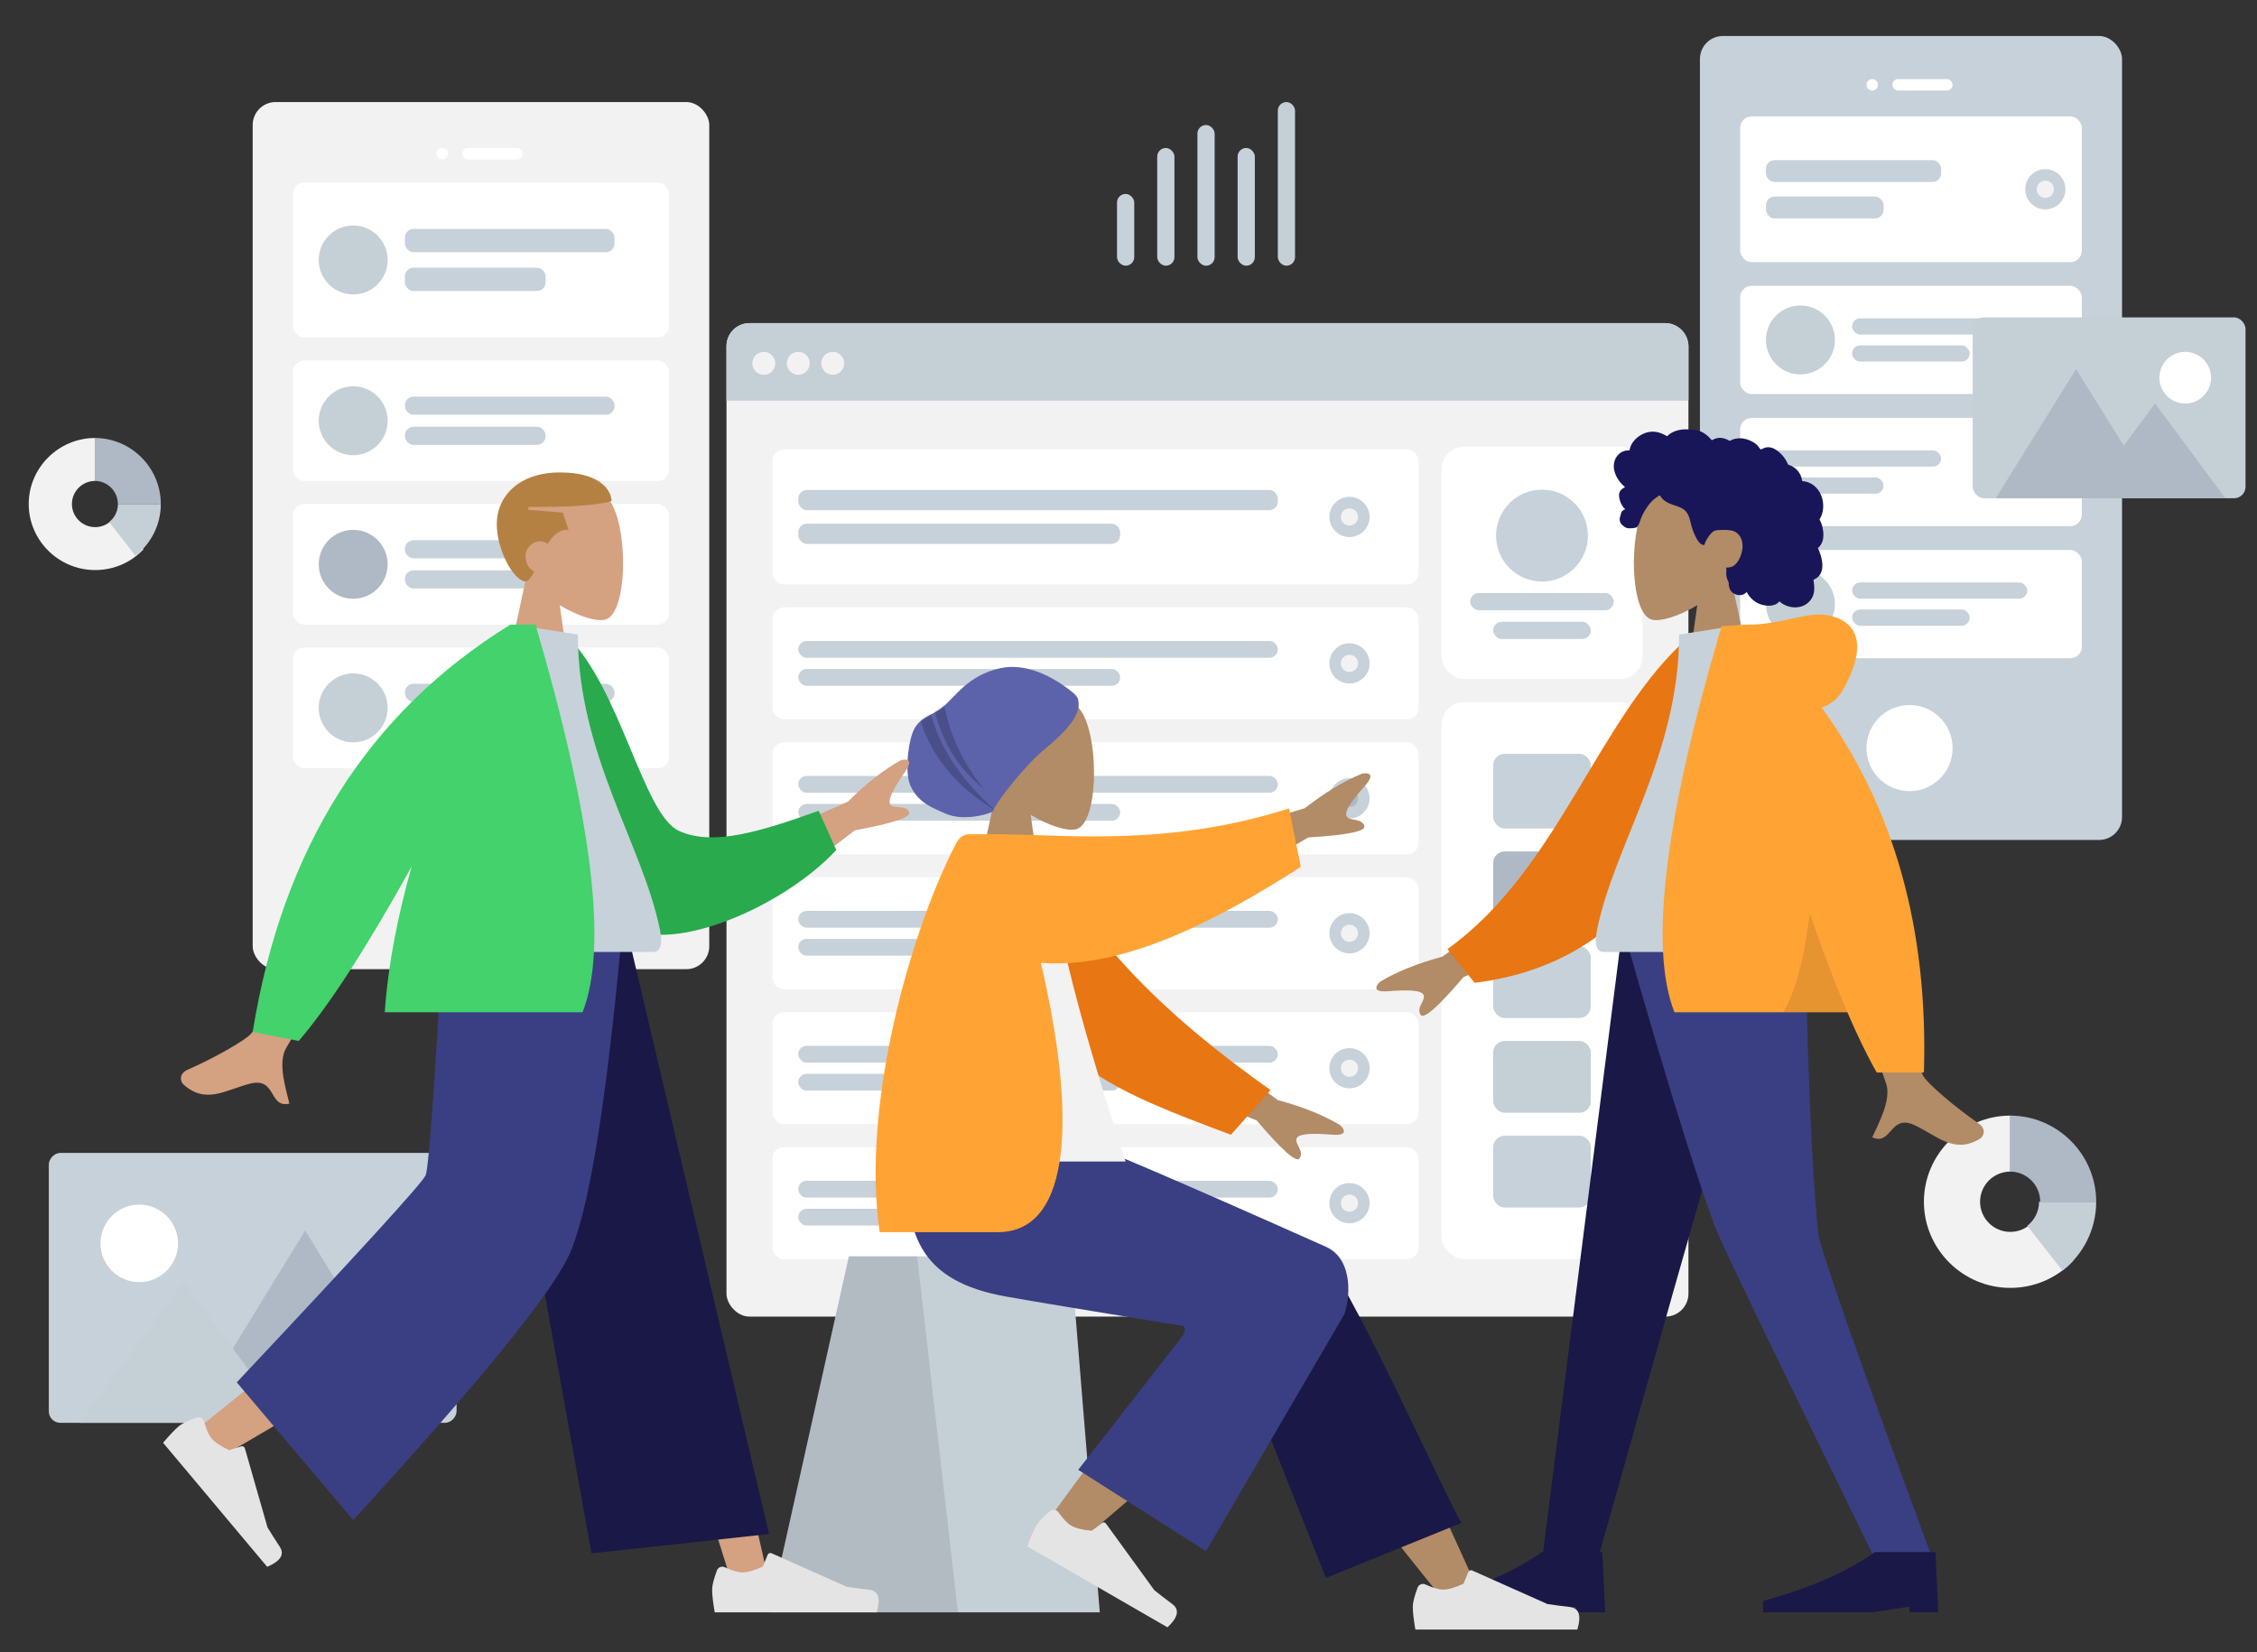 <svg viewBox="131 78.462 786 575.385" xmlns="http://www.w3.org/2000/svg" overflow="visible" xmlns:xlink="http://www.w3.org/1999/xlink" width="786px" height="575.385px"><rect x="131" y="78.462" width="786" height="575.385" fill="#333333" stroke="none"/><g id="Master/Scene/3 Characters" stroke="none" stroke-width="1" fill="none" fill-rule="evenodd"><g id="Background" transform="scale(1 1)"><g id="Background/Wireframe 2" stroke="none" stroke-width="1" fill="none" fill-rule="evenodd"><g id="Mobile3" transform="translate(723, 91)"><rect id="Container" fill="#C7D1D9" x="0" y="0" width="147" height="280" rx="8"/><circle id="Touch" fill="#FFF" cx="73" cy="248" r="15"/><g id="Camera" transform="translate(58, 15)" fill="#FFF"><circle id="Lens" cx="2" cy="2" r="2"/><rect id="Sensor" x="9" y="0" width="21" height="4" rx="2"/></g><g id="Rows" transform="translate(14, 28)"><g id="Row"><rect id="Container" fill="#FFF" x="0" y="0" width="119" height="50.765" rx="4"/><g id="Text-Stuff" transform="translate(9, 15.228)" fill="#C7D1D9"><rect id="Label" x="0" y="0" width="61" height="7.614" rx="3"/><rect id="Label" x="0" y="12.69" width="40.945" height="7.614" rx="3"/></g><g id="Check" transform="translate(99.282, 18.38)"><circle id="Background" fill="#C7D1D9" cx="7" cy="7" r="7"/><circle id="Indicator" fill="#F2F2F2" cx="7" cy="7" r="3"/></g></g><g id="Row" transform="translate(0, 59)"><rect id="Background" fill="#FFF" x="0" y="0" width="119" height="37.706" rx="4"/><g id="Text" transform="translate(39, 11.314)" fill="#C7D1D9"><rect id="Name" x="0" y="0" width="61" height="5.657" rx="2.829"/><rect id="Name" x="0" y="9.428" width="40.945" height="5.657" rx="2.829"/></g><circle id="Avatar" fill="#C5CFD6" cx="21" cy="18.857" r="12"/></g><g id="Row" transform="translate(0, 105)"><rect id="Container" fill="#FFF" x="0" y="0" width="119" height="37.706" rx="4"/><g id="Text-Stuff" transform="translate(9, 11.314)" fill="#C7D1D9"><rect id="Label" x="0" y="0" width="61" height="5.657" rx="2.829"/><rect id="Label" x="0" y="9.428" width="40.945" height="5.657" rx="2.829"/></g><g id="Check" transform="translate(99.282, 11.857)"><circle id="Background" fill="#C7D1D9" cx="7" cy="7" r="7"/><circle id="Indicator" fill="#F2F2F2" cx="7" cy="7" r="3"/></g></g><g id="Row" transform="translate(0, 151)"><rect id="Background" fill="#FFF" x="0" y="0" width="119" height="37.706" rx="4"/><g id="Text" transform="translate(39, 11.314)" fill="#C7D1D9"><rect id="Name" x="0" y="0" width="61" height="5.657" rx="2.829"/><rect id="Name" x="0" y="9.428" width="40.945" height="5.657" rx="2.829"/></g><circle id="Avatar" fill="#C5CFD6" cx="21" cy="18.857" r="12"/></g></g></g><g id="Mobile3" transform="translate(219, 114)"><rect id="Container" fill="#F2F2F2" x="0" y="0" width="159" height="302" rx="8"/><circle id="Touch" fill="#FFF" cx="79" cy="268" r="15"/><g id="Camera" transform="translate(64, 16)" fill="#FFF"><circle id="Lens" cx="2" cy="2" r="2"/><rect id="Sensor" x="9" y="0" width="21" height="4" rx="2"/></g><g id="Rows" transform="translate(14, 28)"><g id="Row"><rect id="Background" fill="#FFF" x="0" y="0" width="131" height="54" rx="4"/><g id="Text" transform="translate(39, 16.2)" fill="#C7D1D9"><rect id="Name" x="0" y="0" width="73" height="8.1" rx="3"/><rect id="Name" x="0" y="13.5" width="49" height="8.1" rx="3"/></g><circle id="Avatar" fill="#C5CFD6" cx="21" cy="27" r="12"/></g><g id="Row" transform="translate(0, 62)"><rect id="Background" fill="#FFF" x="0" y="0" width="131" height="42" rx="4"/><g id="Text" transform="translate(39, 12.6)" fill="#C7D1D9"><rect id="Name" x="0" y="0" width="73" height="6.3" rx="3"/><rect id="Name" x="0" y="10.5" width="49" height="6.3" rx="3"/></g><circle id="Avatar" fill="#C5CFD6" cx="21" cy="21" r="12"/></g><g id="Row" transform="translate(0, 112)"><rect id="Background" fill="#FFF" x="0" y="0" width="131" height="42" rx="4"/><g id="Text" transform="translate(39, 12.6)" fill="#C7D1D9"><rect id="Name" x="0" y="0" width="73" height="6.3" rx="3"/><rect id="Name" x="0" y="10.5" width="49" height="6.3" rx="3"/></g><circle id="Avatar" fill="#AFB9C5" cx="21" cy="21" r="12"/></g><g id="Row" transform="translate(0, 162)"><rect id="Background" fill="#FFF" x="0" y="0" width="131" height="42" rx="4"/><g id="Text" transform="translate(39, 12.6)" fill="#C7D1D9"><rect id="Name" x="0" y="0" width="73" height="6.3" rx="3"/><rect id="Name" x="0" y="10.5" width="49" height="6.3" rx="3"/></g><circle id="Avatar" fill="#C5CFD6" cx="21" cy="21" r="12"/></g></g></g><g id="Web" transform="translate(384, 191)"><rect id="Container" fill="#F2F2F2" x="0" y="0" width="335" height="346" rx="8"/><rect id="Background" fill="#FFF" x="249" y="43" width="70" height="81" rx="8"/><g id="Profile-Info" transform="translate(259, 58)" fill="#C7D1D9"><circle id="Avatar" cx="25" cy="16" r="16"/><rect id="Name" x="0" y="36" width="50" height="6" rx="3"/><rect id="Name" x="8" y="46" width="34" height="6" rx="3"/></g><path d="M8,0 L327,0 C331.418,-8.11624501e-16 335,3.582 335,8 L335,27 L335,27 L0,27 L0,8 C-5.41083001e-16,3.582 3.582,8.11624501e-16 8,0 Z" id="Header" fill="#C5CFD6"/><g id="Buttons" transform="translate(9, 10)" fill="#F2F2F2"><circle id="buttons" cx="4" cy="4" r="4"/><circle id="buttons" cx="16" cy="4" r="4"/><circle id="buttons" cx="28" cy="4" r="4"/></g><g id="Components" transform="translate(249, 132)"><rect id="Background" fill="#FFF" x="0" y="0" width="70" height="194" rx="8"/><g id="Rows" transform="translate(18, 18)"><rect id="Data" fill="#C7D1D9" x="0" y="0" width="34" height="26" rx="4"/><rect id="Data" fill="#AFB9C5" x="0" y="34" width="34" height="25" rx="4"/><rect id="Data" fill="#C7D1D9" x="0" y="67" width="34" height="25" rx="4"/><rect id="Data" fill="#C7D1D9" x="0" y="133" width="34" height="25" rx="4"/><rect id="Data" fill="#C5CFD6" x="0" y="100" width="34" height="25" rx="4"/></g></g><g id="Rows" transform="translate(16, 44)"><g id="Row"><rect id="Container" fill="#FFF" x="0" y="0" width="225" height="47" rx="4"/><g id="Text-Stuff" transform="translate(9, 14.1)" fill="#C7D1D9"><rect id="Label" x="0" y="0" width="167" height="7.05" rx="3"/><rect id="Label" x="0" y="11.75" width="112.096" height="7.05" rx="3"/></g><g id="Check" transform="translate(193.954, 16.5)"><circle id="Background" fill="#C7D1D9" cx="7" cy="7" r="7"/><circle id="Indicator" fill="#F2F2F2" cx="7" cy="7" r="3"/></g></g><g id="Row" transform="translate(0, 55)"><rect id="Container" fill="#FFF" x="0" y="0" width="225" height="39" rx="4"/><g id="Text-Stuff" transform="translate(9, 11.7)" fill="#C7D1D9"><rect id="Label" x="0" y="0" width="167" height="5.85" rx="2.925"/><rect id="Label" x="0" y="9.75" width="112.096" height="5.85" rx="2.925"/></g><g id="Check" transform="translate(193.954, 12.5)"><circle id="Background" fill="#C7D1D9" cx="7" cy="7" r="7"/><circle id="Indicator" fill="#F2F2F2" cx="7" cy="7" r="3"/></g></g><g id="Row" transform="translate(0, 102)"><rect id="Container" fill="#FFF" x="0" y="0" width="225" height="39" rx="4"/><g id="Text-Stuff" transform="translate(9, 11.7)" fill="#C7D1D9"><rect id="Label" x="0" y="0" width="167" height="5.85" rx="2.925"/><rect id="Label" x="0" y="9.75" width="112.096" height="5.85" rx="2.925"/></g><g id="Check" transform="translate(193.954, 12.5)"><circle id="Background" fill="#C7D1D9" cx="7" cy="7" r="7"/><circle id="Indicator" fill="#AFB9C5" cx="7" cy="7" r="3"/></g></g><g id="Row" transform="translate(0, 243)"><rect id="Container" fill="#FFF" x="0" y="0" width="225" height="39" rx="4"/><g id="Text-Stuff" transform="translate(9, 11.7)" fill="#C7D1D9"><rect id="Label" x="0" y="0" width="167" height="5.85" rx="2.925"/><rect id="Label" x="0" y="9.75" width="112.096" height="5.85" rx="2.925"/></g><g id="Check" transform="translate(193.954, 12.5)"><circle id="Background" fill="#C7D1D9" cx="7" cy="7" r="7"/><circle id="Indicator" fill="#F2F2F2" cx="7" cy="7" r="3"/></g></g><g id="Row" transform="translate(0, 196)"><rect id="Container" fill="#FFF" x="0" y="0" width="225" height="39" rx="4"/><g id="Text-Stuff" transform="translate(9, 11.7)" fill="#C7D1D9"><rect id="Label" x="0" y="0" width="167" height="5.85" rx="2.925"/><rect id="Label" x="0" y="9.75" width="112.096" height="5.85" rx="2.925"/></g><g id="Check" transform="translate(193.954, 12.5)"><circle id="Background" fill="#C7D1D9" cx="7" cy="7" r="7"/><circle id="Indicator" fill="#F2F2F2" cx="7" cy="7" r="3"/></g></g><g id="Row" transform="translate(0, 149)"><rect id="Container" fill="#FFF" x="0" y="0" width="225" height="39" rx="4"/><g id="Text-Stuff" transform="translate(9, 11.7)" fill="#C7D1D9"><rect id="Label" x="0" y="0" width="167" height="5.85" rx="2.925"/><rect id="Label" x="0" y="9.75" width="112.096" height="5.85" rx="2.925"/></g><g id="Check" transform="translate(193.954, 12.5)"><circle id="Background" fill="#C7D1D9" cx="7" cy="7" r="7"/><circle id="Indicator" fill="#F2F2F2" cx="7" cy="7" r="3"/></g></g></g></g><g id="Graph" transform="translate(520, 114)"><rect id="Value" fill="#C7D1D9" x="0" y="32" width="6" height="25" rx="3"/><rect id="Value" fill="#C7D1D9" x="14" y="16" width="6" height="41" rx="3"/><rect id="Value" fill="#C7D1D9" x="28" y="8" width="6" height="49" rx="3"/><rect id="Value" fill="#C7D1D9" x="42" y="16" width="6" height="41" rx="3"/><rect id="Value" fill="#C5CFD6" x="56" y="0" width="6" height="57" rx="3"/></g><g id="Chart" transform="translate(801, 467)"><path d="M37.766,37.179 C35.845,39.219 33.123,40.5 30.095,40.5 C24.278,40.5 19.562,35.799 19.562,30 C19.562,24.201 24.278,19.5 30.095,19.5 L30.095,0 C13.546,0 0,13.503 0,30 C0,46.497 13.546,60 30.095,60 C38.788,60 46.645,56.334 52,50.502 L37.766,37.179 Z" id="Value" fill="#F2F2F2"/><path d="M30,0 L30,19.5 C35.799,19.5 40.5,24.201 40.5,30 L60,30 C60,13.503 46.497,0 30,0 Z" id="Value" fill="#AFB9C5"/><path d="M40.097,30 C40.097,33.407 38.492,36.435 36,38.391 L48.262,54 C55.399,48.412 60,39.749 60,30 L40.097,30 Z" id="Value" fill="#C5CFD6"/></g><g id="Chart" transform="translate(141, 231)"><path d="M29.051,28.504 C27.573,30.068 25.479,31.05 23.15,31.05 C18.675,31.05 15.048,27.446 15.048,23 C15.048,18.554 18.675,14.95 23.15,14.95 L23.15,0 C10.42,0 0,10.352 0,23 C0,35.648 10.42,46 23.15,46 C29.837,46 35.88,43.189 40,38.718 L29.051,28.504 Z" id="Value" fill="#F2F2F2"/><path d="M23,0 L23,14.95 C27.446,14.95 31.05,18.554 31.05,23 L46,23 C46,10.352 35.648,0 23,0 Z" id="Value" fill="#AFB9C5"/><path d="M31.073,23 C31.073,25.555 29.869,27.827 28,29.293 L37.196,41 C42.55,36.809 46,30.312 46,23 L31.073,23 Z" id="Value" fill="#C5CFD6"/></g><g id="Image" transform="translate(818, 189)"><path d="M48.007,51.986 C48.003,51.996 47.999,52.006 47.993,52.018 C47.999,52.008 48.007,51.968 48.007,51.986" id="Fill-35" fill="#C5CFD6"/><path d="M47.998,52.001 C47.998,52.003 47.996,52.007 47.996,52.011 C47.996,52.001 48.014,51.971 47.998,52.001" id="Fill-37" fill="#C5CFD6"/><path d="M48.067,51.832 C48.053,51.872 48.035,51.91 48.019,51.95 C48.027,51.93 48.035,51.914 48.043,51.894 C47.835,52.414 47.967,52.076 48.067,51.832" id="Fill-39" fill="#C5CFD6"/><path d="M48.022,51.953 C48.014,51.971 48.006,51.991 47.998,52.009 C47.94,52.121 48.022,51.953 48.022,51.953" id="Fill-41" fill="#C5CFD6"/><polygon id="Fill-43" fill="#C5CFD6" points="48 52.001 48 52.001 48 51.999"/><path d="M47.999,52.002 C47.999,52 47.999,52 48.001,51.998 C47.999,52 47.999,52 47.999,52.002" id="Fill-45" fill="#C5CFD6"/><path d="M47.99,52.016 C47.978,52.04 48.046,51.924 47.99,52.016" id="Fill-47" fill="#C5CFD6"/><path d="M47.998,52.002 L48.002,51.998 C48,52 48,52.002 47.998,52.002" id="Fill-49" fill="#C5CFD6"/><rect id="Photo-Background" fill="#C5CFD6" x="0" y="0" width="95" height="63" rx="4"/><polygon id="Mountains" fill="#AFB9C5" points="36 18 8 63 64 63"/><polygon id="Mountains" fill="#AFB9C5" points="63.5 30 39 63 88 63"/><circle id="Sun" fill="#FFF" cx="74" cy="21" r="9"/></g><g id="Image" transform="translate(219, 527) scale(-1, 1) translate(-219, -527) translate(148, 480)"><path d="M71.007,76.986 C71.003,76.996 70.999,77.006 70.993,77.018 C70.999,77.008 71.007,76.968 71.007,76.986" id="Fill-35" fill="#C5CFD6"/><path d="M70.998,77.001 C70.998,77.003 70.996,77.007 70.996,77.011 C70.996,77.001 71.014,76.971 70.998,77.001" id="Fill-37" fill="#C5CFD6"/><path d="M71.067,76.832 C71.053,76.872 71.035,76.91 71.019,76.95 C71.027,76.93 71.035,76.914 71.043,76.894 C70.835,77.414 70.967,77.076 71.067,76.832" id="Fill-39" fill="#C5CFD6"/><path d="M71.022,76.953 C71.014,76.971 71.006,76.991 70.998,77.009 C70.94,77.121 71.022,76.953 71.022,76.953" id="Fill-41" fill="#C5CFD6"/><polygon id="Fill-43" fill="#C5CFD6" points="71 77.001 71 77.001 71 76.999"/><path d="M70.999,77.002 C70.999,77 70.999,77 71.001,76.998 C70.999,77 70.999,77 70.999,77.002" id="Fill-45" fill="#C5CFD6"/><path d="M70.99,77.016 C70.978,77.04 71.046,76.924 70.99,77.016" id="Fill-47" fill="#C5CFD6"/><path d="M70.998,77.002 L71.002,76.998 C71,77 71,77.002 70.998,77.002" id="Fill-49" fill="#C5CFD6"/><rect id="Photo-Background" fill="#C7D1D9" x="0" y="0" width="142" height="94" rx="4"/><polygon id="Mountains" fill="#AFB9C5" points="52.726 27 11.671 94 93.781 94"/><polygon id="Mountains" fill="#C5CFD6" points="95.056 44.946 58.761 94 131.351 94"/><circle id="Sun" fill="#FFF" cx="110.5" cy="31.5" r="13.5"/></g></g></g><g transform="translate(728, 427) scale(-1, 1) translate(-728, -427) translate(578, 214) scale(1 1)" id="Master/Pose/Standing"><g id="Master/Pose/Standing" stroke="none" stroke-width="1" fill="none" fill-rule="evenodd"><g id="Head/Front" transform="translate(82, 0) scale(1 1)"><g id="Head/Front/Curly" stroke="none" stroke-width="1" fill="none" fill-rule="evenodd"><g id="Head" transform="translate(54, 31)" fill="#b28b67"><path d="M38.143,9.134 C43.938,19.935 43.25,47.333 35.76,49.263 C32.774,50.033 26.411,48.148 19.936,44.245 L24,73 L0,73 L8.262,34.489 C3.654,29.081 0.536,22.453 1.057,15.025 C2.558,-6.375 32.349,-1.667 38.143,9.134 Z" id="SKIN"/></g><path d="M102.776,25.16 C102.279,23.413 100.942,21.918 99.14,21.474 C98.704,21.366 98.252,21.323 97.803,21.341 C97.642,21.347 97.596,21.394 97.521,21.281 C97.465,21.198 97.464,20.993 97.441,20.895 C97.369,20.59 97.28,20.288 97.169,19.994 C96.792,18.992 96.159,18.105 95.395,17.357 C93.967,15.959 92.037,14.994 90.032,14.82 C88.934,14.724 87.845,14.903 86.807,15.26 C86.27,15.444 85.749,15.675 85.242,15.929 C85.089,16.006 84.594,16.381 84.441,16.356 C84.271,16.33 83.931,15.909 83.793,15.803 C82.092,14.498 79.991,13.985 77.872,14 C75.48,14.018 73.177,14.138 71.182,15.596 C70.759,15.904 70.357,16.242 69.974,16.598 C69.772,16.786 69.577,16.98 69.391,17.183 C69.278,17.305 69.169,17.43 69.064,17.558 C68.885,17.776 68.914,17.847 68.663,17.695 C67.703,17.112 66.591,16.839 65.47,16.977 C64.805,17.059 64.157,17.258 63.542,17.521 C63.333,17.611 62.849,17.968 62.626,17.971 C62.404,17.975 61.927,17.644 61.699,17.56 C60.467,17.105 59.14,16.993 57.846,17.203 C56.511,17.42 55.2,17.952 54.069,18.688 C53.525,19.043 53.05,19.435 52.669,19.961 C52.504,20.188 52.356,20.429 52.169,20.64 C52.06,20.763 51.844,20.89 51.785,21.046 C51.82,20.952 50.325,20.376 50.184,20.339 C49.432,20.143 48.667,20.183 47.931,20.425 C46.547,20.88 45.357,21.902 44.379,22.949 C43.877,23.487 43.437,24.081 43.064,24.715 C42.885,25.018 42.721,25.33 42.572,25.649 C42.499,25.803 42.451,25.996 42.356,26.135 C42.232,26.315 42.15,26.318 41.927,26.396 C40.794,26.793 39.762,27.465 38.975,28.372 C38.18,29.29 37.664,30.421 37.448,31.612 C37.435,31.682 37.427,31.972 37.386,32.01 C37.33,32.063 37.102,32.04 37.016,32.05 C36.718,32.085 36.421,32.137 36.129,32.206 C35.59,32.333 35.066,32.521 34.57,32.767 C32.636,33.724 31.253,35.517 30.576,37.536 C29.865,39.655 29.878,42.082 30.727,44.161 C30.864,44.496 31.027,44.822 31.219,45.131 C31.336,45.32 31.374,45.32 31.298,45.519 C31.213,45.74 31.057,45.954 30.956,46.17 C30.626,46.875 30.396,47.622 30.25,48.385 C30.011,49.637 29.892,50.952 30.128,52.214 C30.238,52.799 30.428,53.372 30.719,53.893 C30.868,54.159 31.042,54.412 31.238,54.645 C31.339,54.766 31.447,54.882 31.561,54.993 C31.625,55.056 31.71,55.111 31.765,55.182 C31.899,55.355 31.927,55.213 31.858,55.466 C31.761,55.82 31.542,56.169 31.408,56.514 C31.269,56.869 31.144,57.229 31.03,57.592 C30.798,58.328 30.602,59.077 30.479,59.84 C30.244,61.303 30.285,62.862 30.977,64.205 C31.273,64.779 31.698,65.283 32.213,65.675 C32.465,65.867 32.738,66.032 33.024,66.168 C33.171,66.238 33.359,66.268 33.426,66.41 C33.499,66.563 33.391,66.867 33.367,67.038 C33.154,68.526 33.047,70.089 33.49,71.547 C33.897,72.891 34.794,74.077 35.959,74.862 C38.219,76.385 41.265,76.299 43.639,75.08 C44.258,74.762 44.837,74.367 45.353,73.902 C46.669,75.672 49.375,75.616 51.297,75.112 C53.692,74.483 55.614,72.818 56.721,70.63 C58.235,72.473 61.412,71.875 62.462,69.876 C62.719,69.386 62.871,68.847 62.946,68.301 C62.986,68.014 62.961,67.725 62.99,67.44 C63.028,67.077 63.27,66.725 63.41,66.374 C63.681,65.691 63.849,64.985 63.857,64.249 C63.86,63.864 63.812,63.489 63.775,63.108 C63.742,62.764 63.837,62.444 63.892,62.105 C63.277,62.206 62.529,62.041 61.95,61.863 C61.383,61.688 60.851,61.228 60.45,60.807 C59.519,59.831 58.951,58.551 58.562,57.278 C57.708,54.483 58.058,51.129 60.87,49.595 C62.18,48.88 66.103,48.883 67.663,49.236 C69.304,49.607 71.163,53.226 71.255,53.567 C71.311,53.777 71.283,54.038 71.476,54.178 C71.901,54.486 72.602,53.951 72.916,53.687 C73.457,53.231 73.843,52.624 74.177,52.009 C74.905,50.67 75.492,49.233 75.907,47.766 C76.227,46.636 76.431,45.47 76.849,44.368 C77.265,43.271 77.92,42.291 78.94,41.67 C80.048,40.994 81.319,40.638 82.536,40.214 C83.743,39.793 84.929,39.279 85.864,38.386 C86.07,38.189 86.269,37.981 86.435,37.75 C86.565,37.567 86.695,37.218 86.894,37.102 C87.203,36.922 87.655,37.39 87.923,37.56 C89.243,38.399 90.345,39.568 91.233,40.846 C92.117,42.117 92.842,43.339 93.431,44.758 C93.868,45.811 94.141,47.159 94.909,48.021 C95.252,48.406 97.803,48.639 98.629,48.303 C99.455,47.967 100.381,47.094 100.658,46.547 C100.942,45.987 101.01,45.371 100.889,44.758 C100.817,44.398 100.672,44.061 100.592,43.707 C100.525,43.409 100.464,43.128 100.319,42.855 C100.045,42.339 99.576,41.967 99.01,41.812 C99.599,41.269 100.086,40.62 100.424,39.895 C100.774,39.141 101.072,38.224 101.156,37.396 C101.224,36.724 101.119,36.028 100.751,35.45 C100.365,34.844 99.681,34.449 99.089,34.071 C99.993,33.364 100.767,32.504 101.402,31.552 C102.639,29.701 103.404,27.368 102.776,25.16 Z" id="hair" fill="#181658"/></g></g><g id="Bottom/Standing" transform="translate(0, 187) scale(1 1)"><g id="Bottom/Standing/Skinny Jeans" stroke="none" stroke-width="1" fill="none" fill-rule="evenodd"><polygon id="Leg" fill="#191847" points="128 9.9475983e-14 164.255 127.227 190.707 221 210 221 181.891 9.9475983e-14"/><path d="M118.304,0 C117.466,65.574 114.606,101.34 113.726,107.298 C112.845,113.256 99.532,151.156 73.786,221 L93.773,221 C126.549,153.997 144.846,116.096 148.662,107.298 C152.479,98.5 164.259,62.734 182,0 L118.304,0 Z" id="Leg" fill="#393f82"/><path d="M72,239 L73,218 L94,218 C103.958,225 116.958,230.667 133,235 L133,239 L95,239 L82,237 L82,239 L72,239 Z" id="Shoe" fill="#191847"/><path d="M188,239 L189,218 L210,218 C219.958,225 232.958,230.667 249,235 L249,239 L211,239 L198,237 L198,239 L188,239 Z" id="Shoe" fill="#191847"/></g></g><g id="Body" transform="translate(22, 82) scale(1 1)"><g id="Body/Hoodie" stroke="none" stroke-width="1" fill="none" fill-rule="evenodd"><path d="M68.308,93.02 L89.205,93.102 C76.302,134.756 69.336,156.857 68.308,159.406 C65.994,165.14 70.891,173.874 72.985,178.567 C66.165,181.619 66.891,170.317 58.288,174.319 C50.435,177.973 44.462,184.592 35.389,178.994 C34.274,178.306 33.051,175.715 36.005,173.69 C43.362,168.645 53.965,159.815 55.398,156.908 C57.352,152.945 61.655,131.649 68.308,93.02 L68.308,93.02 Z M190.781,92.211 L222.679,115.635 C231.331,117.97 238.559,120.874 244.364,124.349 C245.735,125.598 247.392,128.128 241.705,127.691 C236.019,127.254 230.018,127.049 229.233,128.989 C228.449,130.929 231.89,133.248 230.304,135.865 C229.246,137.61 224.251,133.235 215.317,122.741 L183.73,109.642 L190.781,92.211 Z" id="SKIN" fill="#b28b67"/><path d="M122.732,9.58 L131.217,7.349 C165.594,32.163 183.362,84.056 224.997,108.727 L216.59,121.241 C147.889,118.772 125.383,55.547 122.732,9.58 Z" id="Coat-Back" fill="#e87613" transform="translate(173.864, 64.295) rotate(5) translate(-173.864, -64.295)"/><path d="M90,114 C124.672,114 150.176,114 166.511,114 C170.008,114 169.349,108.952 168.843,106.404 C163.011,77.004 140.241,45.312 140.241,3.461 L118.172,0 C99.917,29.358 93.605,65.505 90,114 Z" id="Shirt" fill="#C7D1D9"/><path d="M116.51,-7.10542736e-15 C117.255,-6.66133815e-15 117.938,0.047 118.559,0.14 L125.472,0.535 C145.294,67.715 150.761,112.537 141.872,135 L141.872,135 L81.651,135.002 C78.083,143.321 74.669,150.32 71.409,156 L71.409,156 L55,156 C53.456,106.067 65.327,63.686 90.615,28.858 C87.41,27.937 84.871,25.788 83,22.411 C74.934,7.856 77.847,-0.158 86.467,-2.792 C95.088,-5.426 102.775,-2.04281037e-14 116.51,-7.10542736e-15 Z" id="Coat-Front" fill="#ffa434"/><path d="M104,135 L81.652,135.001 C85.814,125.296 90.185,113.795 94.765,100.498 C96.659,116.343 99.737,127.845 104,135 Z" id="Shade" fill-opacity=".1" fill="#000"/></g></g></g></g><g transform="translate(378, 214) scale(1 1)" id="Master/Pose/Sitting"><g id="Master/Pose/Sitting" stroke="none" stroke-width="1" fill="none" fill-rule="evenodd"><g id="Head/Front" transform="translate(38, 73) scale(1 1)"><defs><path d="M59.576,12.946 C59.366,11.641 59.782,11 54.535,7.323 C49.287,3.646 40.815,-0.69 32.282,1.197 C21.207,3.646 16.809,10.951 12.539,14.503 C8.689,17.704 4.826,18.077 2.537,22.05 C0.248,26.022 -0.97,37.451 1.021,41.995 C3.767,48.263 9.181,49.951 13.134,51.757 C19.913,54.854 29.495,51.583 29.727,51.041 C31.522,46.85 41.187,35.027 47,30.06 C51.275,26.407 60.563,19.071 59.576,12.946 Z" id="headfrontturban-1-path-1"/></defs><g id="Head/Front/Turban 1" stroke="none" stroke-width="1" fill="none" fill-rule="evenodd"><g id="Head" transform="translate(54, 31)" fill="#b28b67"><path d="M38.143,9.134 C43.938,19.935 43.25,47.333 35.76,49.263 C32.774,50.033 26.411,48.148 19.936,44.245 L24,73 L0,73 L8.262,34.489 C3.654,29.081 0.536,22.453 1.057,15.025 C2.558,-6.375 32.349,-1.667 38.143,9.134 Z" id="SKIN"/></g><g id="Turban" transform="translate(31, 23)"><mask id="headfrontturban-1-mask-2" fill="#ffffff"><use xlink:href="#headfrontturban-1-path-1" fill="#ffffff"/></mask><use fill="#5C63AB" xlink:href="#headfrontturban-1-path-1"/><path d="M7.998,16.342 C10.951,28.568 18.618,40.121 31,51 C16.673,42.352 7.673,31.193 4,17.521 L7.998,16.342 Z M12.457,12 C14.257,23.38 18.983,33.787 26.634,43.223 C17.712,36.301 11.834,26.622 9,14.187 L12.457,12 Z" id="SHade" fill-opacity=".2" fill="#000" mask="url(#headfrontturban-1-mask-2)"/></g></g></g><g id="Bottom/Sitting" transform="translate(-44, 260) scale(1 1)"><g id="Bottom/Sitting/Baggy Pants" stroke="none" stroke-width="1" fill="none" fill-rule="evenodd"><g id="Objects/Seat" transform="translate(10, 42) scale(1 1)"><g id="Objects/Seat/Cube" stroke="none" stroke-width="1" fill="none" fill-rule="evenodd"><g id="Seat" transform="translate(55, 0)"><polygon id="Seat-Stuff" fill="#C5CFD6" points="27.623 0 104.877 0 115 124 0 124"/><polygon id="Seat-Stuff" fill-opacity=".1" fill="#000" points="27.623 0 51.383 0 65.604 124 0 124"/></g></g></g><path d="M299.159,161 C279.443,136.924 266.103,119.075 259.138,107.454 C247.213,87.555 237.453,69.848 234.373,63.084 C227.028,46.955 251.282,39.403 256.771,46.926 C265.079,58.312 282.822,94.143 310,154.417 L299.159,161 Z" id="SKIN" fill="#b28b67"/><path d="M258.758,154 L222.065,61.637 C214.217,44.8 252.116,33.732 257.883,41.568 C270.977,59.357 302.099,129.534 306,134.834 L258.758,154 Z" id="LegLower" fill="#191847"/><path d="M189.237,155.164 C188.231,142.564 186.36,98.943 188.232,78.753 C188.769,72.951 189.336,67.341 189.907,62.079 C191.604,46.438 220.606,46.932 218.303,61.792 C212.567,98.799 202.472,150.662 201.748,155.144 C200.734,161.424 189.87,163.083 189.237,155.164 Z" id="SKIN" fill="#b28b67" transform="translate(202.933, 105.497) rotate(39) translate(-202.933, -105.497)"/><g id="Left" transform="translate(184.317, 147.977) rotate(30) translate(-184.317, -147.977) translate(155.317, 137.477)" fill="#E4E4E4"><path d="M1.678,6.402 C0.559,9.388 4.54747351e-13,11.623 4.54747351e-13,13.106 C4.54747351e-13,14.909 0.3,17.54 0.901,21 C2.993,21 21.794,21 57.303,21 C58.769,16.155 57.923,13.539 54.765,13.152 C51.607,12.766 48.984,12.417 46.895,12.106 L20.68,0.419 C20.176,0.194 19.584,0.421 19.359,0.925 C19.356,0.934 19.352,0.942 19.348,0.951 L17.663,5.039 L17.663,5.039 C14.74,6.403 12.364,7.085 10.537,7.085 C9.052,7.085 7.001,6.485 4.384,5.285 L4.384,5.285 C3.38,4.825 2.193,5.266 1.733,6.27 C1.713,6.313 1.695,6.357 1.678,6.402 Z" id="shoe"/></g><g id="Right" transform="translate(289, 151)" fill="#E4E4E4"><path d="M1.678,6.402 C0.559,9.388 0,11.623 0,13.106 C0,14.909 0.3,17.54 0.901,21 C2.993,21 21.794,21 57.303,21 C58.769,16.155 57.923,13.539 54.765,13.152 C51.607,12.766 48.984,12.417 46.895,12.106 L20.68,0.419 C20.176,0.194 19.584,0.421 19.359,0.925 C19.356,0.934 19.352,0.942 19.348,0.951 L17.663,5.039 L17.663,5.039 C14.74,6.403 12.364,7.085 10.537,7.085 C9.052,7.085 7.001,6.485 4.384,5.285 L4.384,5.285 C3.38,4.825 2.193,5.266 1.733,6.27 C1.713,6.313 1.695,6.357 1.678,6.402 Z" id="shoe"/></g><path d="M208.862,66.25 C178.365,61.282 157.938,57.884 147.581,56.058 C118.057,50.852 109.448,34.965 114.538,0.302 L168.934,0.302 C176.133,2.381 206.21,15.237 259.168,38.872 C268.696,43.602 266.921,57.547 265.18,62.142 C265.109,62.329 249.046,89.853 216.992,144.713 L172.494,116.365 L208.946,69.59 C209.908,67.651 209.88,66.538 208.862,66.25 Z" id="Leg-and-Butt" fill="#393f82"/></g></g><g id="Body" transform="translate(-22, 155) scale(1 1)"><g id="Body/Pointing Up" stroke="none" stroke-width="1" fill="none" fill-rule="evenodd"><path d="M188.107,69.168 L220.005,92.592 C228.657,94.926 235.885,97.831 241.689,101.305 C243.06,102.555 244.717,105.085 239.031,104.648 C233.345,104.21 227.344,104.006 226.559,105.946 C225.774,107.885 229.216,110.205 227.629,112.822 C226.572,114.566 221.577,110.192 212.643,99.698 L181.055,86.599 L188.107,69.168 Z M250.438,-16.977 C246.667,-12.699 242.892,-8.029 243.969,-6.235 C245.046,-4.441 248.969,-5.794 250.105,-2.952 C250.862,-1.058 244.362,0.299 230.605,1.118 L201.134,18.463 L191.456,2.341 L229.36,-9.038 C236.431,-14.542 243.101,-18.567 249.369,-21.111 C251.192,-21.455 254.21,-21.255 250.438,-16.977 Z" id="SKIN" fill="#b28b67"/><path d="M126.985,15.65 C152.147,42.44 182.836,59.922 224.691,75.428 L215.396,94.014 C172.211,89.942 149.124,86.69 131.025,59.859 C126.482,53.125 118.36,29.954 113.494,17.921 L126.985,15.65 Z" id="Coat-Back" fill="#e87613" transform="translate(169.092, 54.832) rotate(15) translate(-169.092, -54.832)"/><path d="M90,114 L167,114 C149.558,60.805 140.648,24.296 140.27,4.472 C140.251,3.461 138.384,1.68 137.559,1.913 C131.52,3.619 125.057,2.981 118.172,0 C99.917,29.358 93.605,65.505 90,114 Z" id="Shirt" fill="#F2F2F2"/><path d="M223.923,-9 L228,11.373 C196.786,31.449 165.18,47 137.485,44.791 C149.512,96.377 148.958,138.606 122.407,138.606 L122.407,138.606 L81.351,138.606 C74.83,94.784 91.968,34.024 107.856,3.377 C108.463,2.206 109.754,-3.65929509e-13 112.797,-3.65929509e-13 L112.797,-3.65929509e-13 L124.727,-3.65929509e-13 C124.732,0.016 124.737,0.032 124.743,0.048 C146.814,0.228 182.624,4.259 223.923,-9 Z" id="Coat-Front" fill="#ffa434"/></g></g></g></g><g transform="translate(170, 214) scale(1 1)" id="Master/Pose/Standing"><g id="Master/Pose/Standing" stroke="none" stroke-width="1" fill="none" fill-rule="evenodd"><g id="Head/Front" transform="translate(82, 0) scale(1 1)"><g id="Head/Front/Caesar" stroke="none" stroke-width="1" fill="none" fill-rule="evenodd"><g id="Head" transform="translate(54, 31)" fill="#d4a181"><path d="M38.143,9.134 C43.938,19.935 43.25,47.333 35.76,49.263 C32.774,50.033 26.411,48.148 19.936,44.245 L24,73 L0,73 L8.262,34.489 C3.654,29.081 0.536,22.453 1.057,15.025 C2.558,-6.375 32.349,-1.667 38.143,9.134 Z" id="SKIN"/></g><path d="M74,29 C86.869,29 91.749,34.306 92,39 C86.485,40.516 76.849,41.099 63,41 L63,42 L75,43 L77,49 C73.818,48.762 71.544,50.945 69.73,53.867 C68.946,53.328 68.008,53 67,53 C64.239,53 62,55.462 62,58 C62,60.64 63.246,62.681 65.026,63.547 C64.076,65.406 63.12,66.755 62,67 C57.678,66.563 52,55.821 52,47 C52,37.346 59.682,29 74,29 Z" id="Combined-Shape" fill="#b58143"/></g></g><g id="Bottom/Standing" transform="translate(0, 187) scale(1 1)"><g id="Bottom/Standing/Baggy Pants" stroke="none" stroke-width="1" fill="none" fill-rule="evenodd"><polygon id="SKIN" fill="#d4a181" points="134 0 183.082 124.227 216.001 229.25 229 229.25 176.674 5.090379e-13"/><path d="M124.117,0 C123.594,43.654 115.972,102.427 114.754,105.149 C113.942,106.963 85.916,130.032 30.676,174.358 L39.629,183.939 C104.808,145.935 138.905,124.399 141.921,119.331 C146.445,111.728 161.174,41.763 173,0 L124.117,0 Z" id="SKIN" fill="#d4a181"/><g id="Left" transform="translate(43.901, 194.723) rotate(50) translate(-43.901, -194.723) translate(14.901, 184.223)" fill="#E4E4E4"><path d="M1.678,6.402 C0.559,9.388 -2.27373675e-13,11.623 -2.27373675e-13,13.106 C-2.27373675e-13,14.909 0.3,17.54 0.901,21 C2.993,21 21.794,21 57.303,21 C58.769,16.155 57.923,13.539 54.765,13.152 C51.607,12.766 48.984,12.417 46.895,12.106 L20.68,0.419 C20.176,0.194 19.584,0.421 19.359,0.925 C19.356,0.934 19.352,0.942 19.348,0.951 L17.663,5.039 L17.663,5.039 C14.74,6.403 12.364,7.085 10.537,7.085 C9.052,7.085 7.001,6.485 4.384,5.285 L4.384,5.285 C3.38,4.825 2.193,5.266 1.733,6.27 C1.713,6.313 1.695,6.357 1.678,6.402 Z" id="shoe"/></g><g id="Right-{Shoe]" transform="translate(209, 218)" fill="#E4E4E4"><path d="M1.678,6.402 C0.559,9.388 0,11.623 0,13.106 C0,14.909 0.3,17.54 0.901,21 C2.993,21 21.794,21 57.303,21 C58.769,16.155 57.923,13.539 54.765,13.152 C51.607,12.766 48.984,12.417 46.895,12.106 L20.68,0.419 C20.176,0.194 19.584,0.421 19.359,0.925 C19.356,0.934 19.352,0.942 19.348,0.951 L17.663,5.039 L17.663,5.039 C14.74,6.403 12.364,7.085 10.537,7.085 C9.052,7.085 7.001,6.485 4.384,5.285 L4.384,5.285 C3.38,4.825 2.193,5.266 1.733,6.27 C1.713,6.313 1.695,6.357 1.678,6.402 Z" id="shoe"/></g><polygon id="Pant" fill="#191847" points="167 218.433 228.804 211.725 179 2.84217094e-14 127.644 2.84217094e-14"/><path d="M43.46,158.9 L84,206.886 C126.7,160.25 151.594,129.82 158.683,115.596 C165.771,101.372 172.143,62.84 177.799,0 L115.478,0 C112.389,55.284 110.306,84.212 109.231,86.785 C108.155,89.357 86.231,113.396 43.46,158.9 Z" id="Pant" fill="#393f82"/></g></g><g id="Body" transform="translate(22, 82) scale(1 1)"><g id="Body/Jacket 2" stroke="none" stroke-width="1" fill="none" fill-rule="evenodd"><path d="M51.508,82 L72,86.066 C51.392,124.471 40.34,144.826 38.845,147.13 C35.48,152.315 38.62,161.817 39.779,166.821 C32.504,168.515 35.373,157.565 26.167,159.851 C17.764,161.938 10.639,167.293 2.804,160.071 C1.841,159.183 1.135,156.407 4.42,154.984 C12.603,151.437 24.692,144.796 26.652,142.218 C29.326,138.702 37.611,118.629 51.508,82 Z M254.188,51.255 L253.817,51.8 C250.728,56.348 247.838,61.119 249.076,62.705 C250.364,64.355 254.093,62.534 255.566,65.216 C256.549,67.004 250.262,69.143 236.707,71.633 L209.57,92.439 L198,77.617 L234.235,61.704 C240.582,55.379 246.711,50.572 252.623,47.282 C254.39,46.719 257.41,46.549 254.188,51.255 Z" id="SKIN" fill="#d4a181"/><path d="M123.28,9.877 L131.765,7.646 C152.12,24.205 163.602,67.262 176.613,71.956 C188.913,76.394 205.209,69.632 224.503,60.739 L231.796,73.835 C215.41,95 178.299,114.917 161.843,106.84 C135.534,93.927 125.047,40.501 123.28,9.877 Z" id="Coat-Back" fill="#28aa4d" transform="translate(177.538, 58.162) rotate(5) translate(-177.538, -58.162)"/><path d="M90,114 C124.672,114 150.176,114 166.511,114 C170.008,114 169.349,108.952 168.843,106.404 C163.011,77.004 140.241,45.312 140.241,3.461 L118.172,0 C99.917,29.358 93.605,65.505 90,114 Z" id="Shirt" fill="#C7D1D9"/><path d="M125.486,0 C145.299,67.537 150.761,112.537 141.872,135 L141.872,135 L73,135 C74.09,118.562 77.584,101.179 82.37,84.23 C66.772,112.367 53.661,132.623 43.037,145 L27,141.859 C37.331,77.791 67.247,30.504 116.748,-9.9475983e-14 Z" id="Coat-Front" fill="#43d26c"/></g></g></g></g></g></svg>